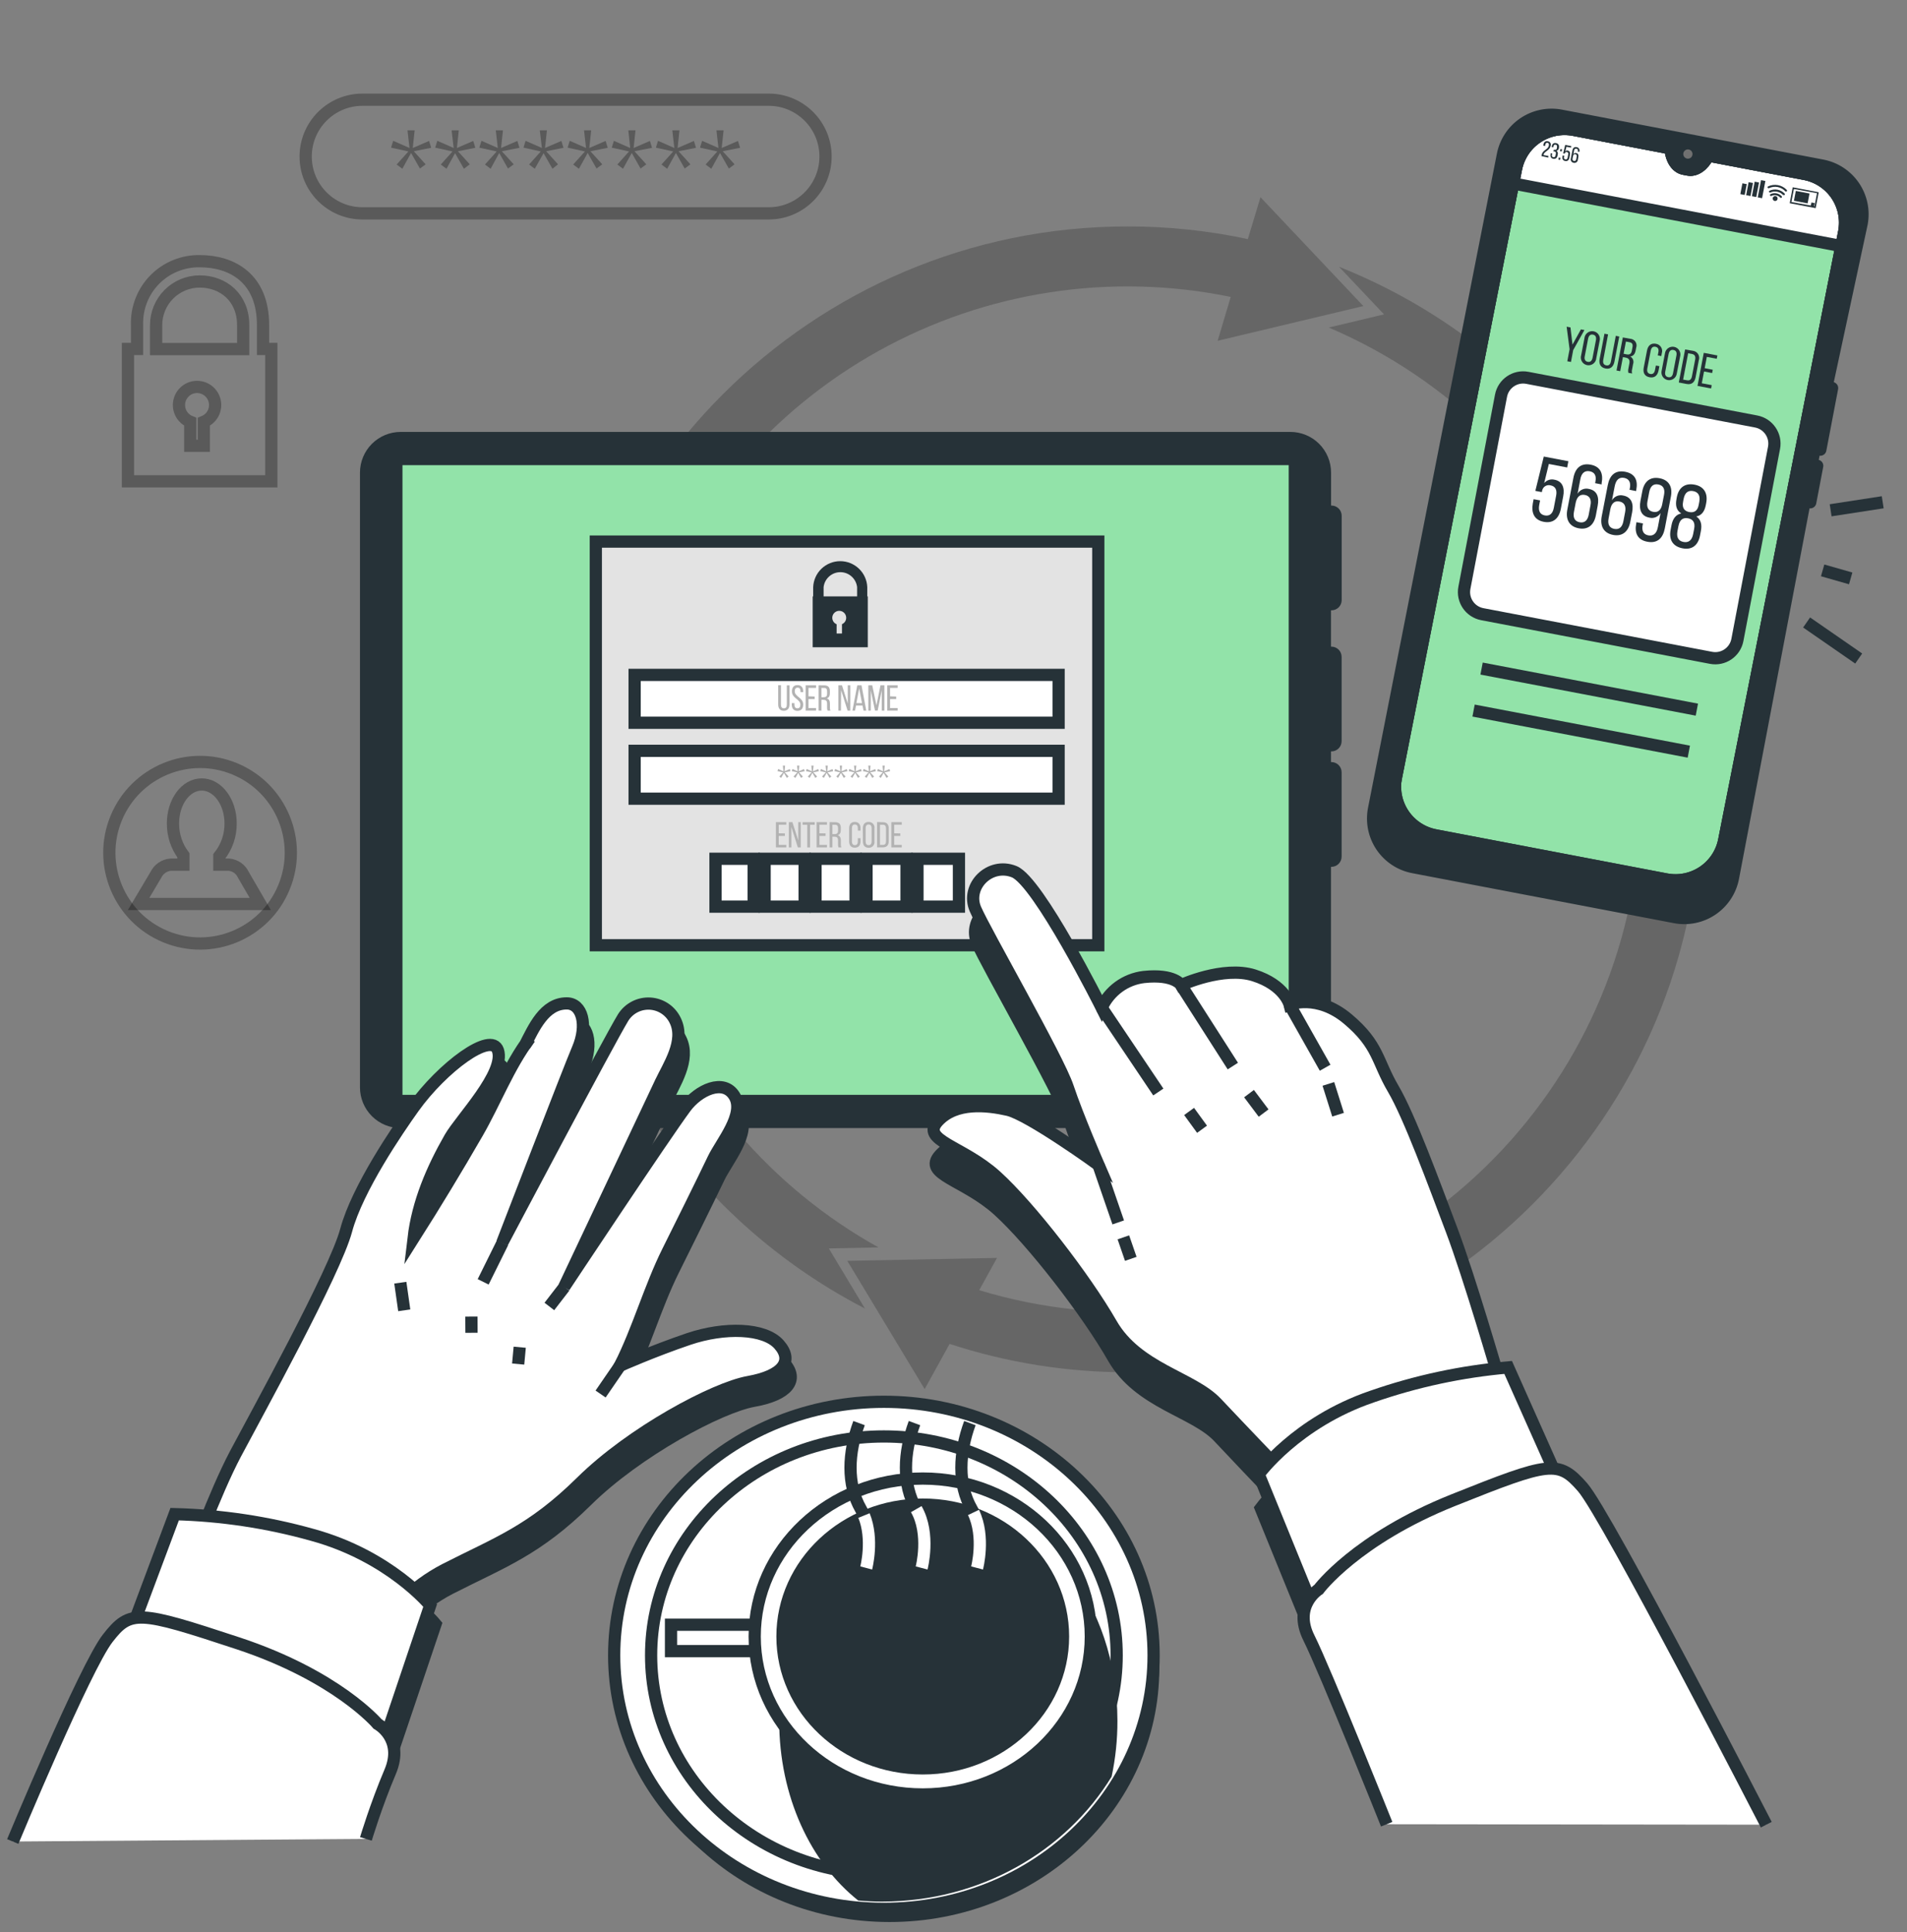 <svg width="156" height="158" viewBox="0 0 156 158" fill="none" xmlns="http://www.w3.org/2000/svg">
<rect x="0" y="0" width="156" height="158" fill="#808080" stroke="none"/>
<path opacity="0.3" d="M21.518 28.538V26.582C21.518 22.726 18.951 21.36 16.344 21.36C15.659 21.348 14.979 21.476 14.345 21.735C13.711 21.994 13.136 22.38 12.656 22.868C12.176 23.357 11.8 23.938 11.552 24.577C11.303 25.215 11.188 25.898 11.212 26.582V28.538H10.467V39.361H22.194V28.538H21.518ZM16.675 34.494V36.457H15.565V34.494C15.246 34.365 14.983 34.13 14.819 33.828C14.655 33.526 14.602 33.177 14.668 32.84C14.733 32.503 14.914 32.199 15.179 31.981C15.444 31.762 15.777 31.643 16.12 31.643C16.463 31.643 16.796 31.762 17.061 31.981C17.326 32.199 17.507 32.503 17.572 32.84C17.638 33.177 17.584 33.526 17.421 33.828C17.257 34.13 16.993 34.365 16.675 34.494ZM19.893 28.548H12.771V26.592C12.769 25.647 13.143 24.74 13.809 24.07C14.476 23.4 15.382 23.022 16.327 23.019C18.293 23.019 19.893 24.364 19.893 26.582V28.548Z" stroke="black" stroke-miterlimit="10"/>
<path opacity="0.3" d="M62.883 8.154H29.654C27.086 8.154 25.005 10.235 25.005 12.801C25.005 15.368 27.086 17.449 29.654 17.449H62.883C65.45 17.449 67.532 15.368 67.532 12.801C67.532 10.235 65.45 8.154 62.883 8.154Z" stroke="black" stroke-miterlimit="10"/>
<g opacity="0.3">
<path d="M33.848 12.368L34.817 13.438L34.352 13.783L33.627 12.51L32.913 13.8L32.448 13.455L33.41 12.386L31.992 12.075L32.165 11.517L33.5 12.103L33.334 10.658H33.92L33.765 12.103L35.1 11.527L35.273 12.086L33.848 12.368Z" fill="black"/>
<path d="M37.459 12.368L38.428 13.438L37.949 13.8L37.228 12.527L36.525 13.8L36.059 13.455L37.018 12.386L35.6 12.075L35.776 11.517L37.111 12.103L36.945 10.658H37.532L37.377 12.103L38.711 11.527L38.884 12.086L37.459 12.368Z" fill="black"/>
<path d="M41.053 12.368L42.022 13.438L41.557 13.783L40.836 12.51L40.136 13.8L39.674 13.455L40.632 12.386L39.211 12.075L39.387 11.517L40.722 12.103L40.557 10.658H41.143L40.988 12.103L42.322 11.527L42.495 12.086L41.053 12.368Z" fill="black"/>
<path d="M44.678 12.368L45.647 13.438L45.192 13.8L44.468 12.527L43.747 13.8L43.281 13.455L44.24 12.386L42.823 12.075L42.995 11.517L44.33 12.103L44.157 10.658H44.74L44.585 12.103L45.92 11.527L46.096 12.086L44.678 12.368Z" fill="black"/>
<path d="M48.296 12.368L49.266 13.438L48.8 13.783L48.075 12.51L47.358 13.8L46.889 13.455L47.851 12.386L46.434 12.075L46.606 11.517L47.941 12.103L47.776 10.658H48.362L48.207 12.103L49.541 11.527L49.714 12.086L48.296 12.368Z" fill="black"/>
<path d="M51.901 12.368L52.87 13.438L52.401 13.783L51.68 12.51L50.966 13.8L50.5 13.455L51.459 12.386L50.042 12.075L50.218 11.517L51.552 12.103L51.401 10.658H51.987L51.832 12.103L53.166 11.527L53.339 12.086L51.901 12.368Z" fill="black"/>
<path d="M55.508 12.368L56.477 13.438L56.012 13.783L55.291 12.51L54.577 13.8L54.111 13.455L55.07 12.386L53.653 12.075L53.829 11.517L55.163 12.103L54.998 10.658H55.584L55.429 12.103L56.764 11.527L56.936 12.086L55.508 12.368Z" fill="black"/>
<path d="M59.12 12.368L60.089 13.438L59.623 13.783L58.899 12.51L58.188 13.8L57.723 13.455L58.681 12.386L57.264 12.075L57.436 11.517L58.771 12.103L58.609 10.658H59.192L59.037 12.103L60.368 11.527L60.544 12.086L59.12 12.368Z" fill="black"/>
</g>
<path opacity="0.3" d="M19.914 71.551C19.808 71.319 19.642 71.118 19.434 70.971C19.226 70.823 18.982 70.733 18.727 70.71H17.944V70.02C18.549 69.258 18.874 68.312 18.865 67.34C18.865 65.581 17.806 64.153 16.499 64.153C15.192 64.153 14.15 65.581 14.15 67.34C14.143 68.278 14.442 69.192 15.002 69.944V70.71H13.968C13.71 70.73 13.463 70.817 13.25 70.963C13.037 71.109 12.866 71.308 12.754 71.541L11.336 73.928H21.293L19.914 71.551Z" stroke="black" stroke-miterlimit="10"/>
<path opacity="0.3" d="M23.225 72.576C24.794 68.789 22.995 64.447 19.208 62.878C15.421 61.309 11.079 63.108 9.51 66.895C7.942 70.682 9.74 75.024 13.527 76.593C17.315 78.162 21.657 76.363 23.225 72.576Z" stroke="black" stroke-miterlimit="10"/>
<g opacity="0.2">
<path d="M71.864 102.01C63.106 97.143 56.381 89.301 52.906 79.904C49.43 70.507 49.434 60.176 52.916 50.781C56.399 41.387 63.13 33.55 71.891 28.689C80.652 23.828 90.863 22.265 100.677 24.282L99.608 27.869L111.528 25.03L103.112 16.128L102.078 19.553C98.844 18.861 95.545 18.514 92.237 18.518C66.4 18.518 45.378 39.537 45.378 65.374C45.385 73.974 47.756 82.406 52.232 89.749C56.708 97.093 63.116 103.064 70.757 107.011L67.801 102.096L71.864 102.01Z" fill="black"/>
<path d="M109.538 21.816L113.218 25.709L108.7 26.786C118.571 30.991 126.455 38.819 130.731 48.66C135.006 58.501 135.347 69.606 131.684 79.691C128.021 89.775 120.632 98.073 111.037 102.875C101.443 107.678 90.372 108.621 80.104 105.511L81.559 102.872L69.311 103.11L75.641 113.599L77.682 109.902C82.384 111.442 87.3 112.226 92.248 112.223C118.085 112.223 139.107 91.204 139.107 65.364C139.096 55.981 136.273 46.817 131.002 39.054C125.731 31.292 118.255 25.287 109.538 21.816Z" fill="black"/>
</g>
<path d="M147.63 14.224L139.731 12.717V12.744C139.338 13.541 138.697 13.983 138.1 13.869L137.755 13.803C137.158 13.693 136.72 13.041 136.651 12.155V12.127L128.753 10.62C128.23 10.519 127.692 10.523 127.171 10.63C126.649 10.738 126.154 10.947 125.713 11.247C125.273 11.546 124.896 11.929 124.604 12.374C124.311 12.819 124.11 13.318 124.011 13.841L113.76 65.822C113.645 66.429 113.775 67.056 114.122 67.566C114.47 68.077 115.006 68.428 115.612 68.544L137.897 72.796C138.197 72.854 138.505 72.852 138.804 72.79C139.104 72.728 139.388 72.608 139.64 72.436C139.893 72.264 140.11 72.045 140.277 71.789C140.445 71.534 140.561 71.248 140.618 70.948L150.862 18.973C150.963 18.449 150.959 17.91 150.851 17.388C150.743 16.865 150.533 16.369 150.233 15.927C149.932 15.486 149.548 15.108 149.101 14.816C148.654 14.524 148.154 14.322 147.63 14.224Z" fill="#92E3A9" stroke="#263238" stroke-linecap="round" stroke-linejoin="round"/>
<path d="M150.641 20.125L150.862 18.966C150.962 18.443 150.957 17.905 150.849 17.383C150.74 16.861 150.53 16.365 150.23 15.925C149.93 15.484 149.545 15.107 149.099 14.815C148.653 14.524 148.154 14.323 147.63 14.224L139.731 12.717V12.744C139.338 13.541 138.697 13.983 138.1 13.869L137.755 13.803C137.158 13.693 136.72 13.041 136.651 12.155V12.127L128.753 10.62C128.23 10.519 127.692 10.523 127.171 10.63C126.649 10.738 126.154 10.947 125.713 11.247C125.273 11.546 124.896 11.929 124.604 12.374C124.311 12.819 124.11 13.318 124.011 13.841L123.786 15.004L150.641 20.125Z" fill="white" stroke="#263238" stroke-linecap="round" stroke-linejoin="round"/>
<path d="M148.909 36.771L149.872 31.735L149.416 31.649L152.289 18.284C152.49 17.227 152.262 16.134 151.658 15.245C151.053 14.356 150.121 13.743 149.065 13.541L127.68 9.457C126.624 9.256 125.531 9.483 124.641 10.088C123.752 10.693 123.139 11.626 122.938 12.682L112.397 66.174C112.297 66.697 112.301 67.235 112.408 67.756C112.516 68.278 112.725 68.773 113.024 69.214C113.324 69.654 113.707 70.031 114.152 70.323C114.597 70.616 115.096 70.817 115.619 70.916L137.003 75C137.528 75.103 138.067 75.101 138.591 74.994C139.114 74.888 139.612 74.679 140.054 74.379C140.497 74.08 140.876 73.696 141.17 73.25C141.464 72.804 141.666 72.304 141.766 71.779L147.63 40.985L148.085 41.075L148.654 38.092L148.199 38.005L148.451 36.684L148.909 36.771ZM141.049 68.695C140.846 69.751 140.232 70.684 139.342 71.288C138.453 71.892 137.359 72.118 136.303 71.917L117.412 68.312C116.357 68.11 115.424 67.497 114.82 66.608C114.216 65.719 113.99 64.626 114.191 63.57L124.007 13.841C124.106 13.318 124.308 12.819 124.6 12.374C124.892 11.929 125.269 11.546 125.71 11.247C126.151 10.947 126.646 10.738 127.167 10.63C127.689 10.523 128.227 10.519 128.75 10.62L136.648 12.127V12.155C136.724 13.041 137.155 13.693 137.752 13.803L138.097 13.869C138.69 13.983 139.335 13.524 139.728 12.744V12.717L147.63 14.224C148.154 14.322 148.654 14.524 149.101 14.816C149.548 15.108 149.932 15.486 150.233 15.927C150.533 16.369 150.743 16.865 150.851 17.387C150.959 17.91 150.962 18.449 150.862 18.973L141.049 68.695Z" fill="#707070" stroke="#263238" stroke-linecap="round" stroke-linejoin="round"/>
<path d="M148.261 13.969L128.256 10.151C127.137 9.937 125.979 10.177 125.037 10.818C124.094 11.458 123.445 12.446 123.231 13.565L113.008 65.477C112.902 66.032 112.906 66.601 113.02 67.154C113.135 67.706 113.357 68.231 113.674 68.698C113.991 69.164 114.397 69.564 114.868 69.874C115.34 70.183 115.868 70.397 116.422 70.503L136.427 74.317C136.981 74.423 137.551 74.419 138.104 74.305C138.656 74.191 139.181 73.969 139.647 73.651C140.114 73.334 140.514 72.928 140.823 72.457C141.133 71.985 141.347 71.457 141.452 70.903L151.676 18.991C151.889 17.872 151.649 16.714 151.008 15.773C150.368 14.831 149.38 14.182 148.261 13.969ZM141.049 68.695C140.846 69.751 140.232 70.684 139.342 71.288C138.452 71.892 137.359 72.118 136.303 71.917L117.412 68.312C116.357 68.11 115.424 67.497 114.82 66.608C114.216 65.719 113.99 64.626 114.191 63.57L124.007 13.841C124.106 13.318 124.308 12.819 124.6 12.374C124.892 11.929 125.269 11.546 125.71 11.247C126.15 10.947 126.646 10.738 127.167 10.63C127.689 10.523 128.227 10.519 128.75 10.62L136.648 12.127V12.155C136.724 13.041 137.155 13.693 137.752 13.803L138.096 13.869C138.69 13.983 139.335 13.524 139.728 12.744V12.717L147.63 14.224C148.154 14.322 148.654 14.524 149.101 14.816C149.548 15.108 149.932 15.486 150.233 15.927C150.533 16.369 150.743 16.865 150.851 17.388C150.959 17.91 150.962 18.449 150.862 18.973L141.049 68.695Z" fill="#263238" stroke="#263238" stroke-linecap="round" stroke-linejoin="round"/>
<path d="M138.448 12.668C138.463 12.595 138.455 12.519 138.426 12.449C138.397 12.38 138.348 12.321 138.285 12.28C138.223 12.238 138.149 12.216 138.074 12.217C137.999 12.217 137.926 12.24 137.864 12.282C137.802 12.324 137.753 12.383 137.725 12.453C137.696 12.522 137.689 12.598 137.704 12.672C137.719 12.745 137.755 12.813 137.809 12.866C137.862 12.918 137.93 12.954 138.003 12.969C138.052 12.979 138.103 12.979 138.152 12.969C138.201 12.959 138.247 12.94 138.289 12.912C138.33 12.884 138.366 12.848 138.393 12.806C138.42 12.764 138.439 12.718 138.448 12.668Z" fill="#707070"/>
<path d="M126.842 11.937C126.77 12.317 126.318 12.372 126.263 12.658V12.679L126.673 12.758L126.649 12.886L126.097 12.765L126.118 12.658C126.194 12.255 126.635 12.255 126.701 11.903C126.725 11.775 126.701 11.696 126.594 11.679C126.487 11.661 126.432 11.723 126.411 11.834L126.39 11.944L126.259 11.92V11.817C126.297 11.627 126.408 11.517 126.604 11.551C126.648 11.554 126.691 11.568 126.729 11.591C126.767 11.614 126.799 11.645 126.822 11.683C126.845 11.721 126.859 11.764 126.863 11.808C126.866 11.852 126.859 11.896 126.842 11.937Z" fill="#263238"/>
<path d="M127.529 12.075V12.106C127.523 12.161 127.501 12.212 127.464 12.253C127.427 12.294 127.379 12.322 127.325 12.334C127.371 12.364 127.407 12.409 127.425 12.461C127.444 12.514 127.445 12.571 127.429 12.624L127.411 12.72C127.373 12.913 127.26 13.02 127.066 12.986C126.873 12.951 126.808 12.806 126.846 12.613V12.527L126.977 12.551L126.956 12.648C126.935 12.762 126.956 12.838 127.07 12.855C127.184 12.872 127.228 12.817 127.253 12.689L127.273 12.593C127.294 12.472 127.273 12.403 127.149 12.379H127.073L127.097 12.255H127.18C127.202 12.258 127.224 12.258 127.246 12.252C127.267 12.247 127.287 12.237 127.304 12.223C127.322 12.21 127.336 12.193 127.346 12.173C127.356 12.153 127.362 12.132 127.363 12.11V12.051C127.387 11.924 127.363 11.848 127.253 11.83C127.142 11.813 127.091 11.872 127.07 11.986V12.048L126.939 12.024V11.965C126.973 11.775 127.087 11.668 127.284 11.703C127.48 11.737 127.566 11.875 127.529 12.075Z" fill="#263238"/>
<path d="M127.784 12.213L127.749 12.389L127.615 12.361L127.649 12.189L127.784 12.213ZM127.653 12.903L127.618 13.079L127.484 13.051L127.518 12.879L127.653 12.903Z" fill="#263238"/>
<path d="M128.046 12.382C128.069 12.352 128.101 12.33 128.137 12.318C128.174 12.305 128.212 12.304 128.249 12.313C128.412 12.344 128.46 12.475 128.425 12.658L128.38 12.903C128.343 13.096 128.229 13.203 128.036 13.165C127.842 13.127 127.78 12.989 127.815 12.796L127.832 12.71L127.963 12.738L127.946 12.831C127.922 12.941 127.946 13.02 128.056 13.037C128.167 13.055 128.218 13 128.239 12.886L128.284 12.641C128.308 12.53 128.284 12.451 128.174 12.434C128.155 12.429 128.137 12.428 128.118 12.431C128.1 12.434 128.082 12.441 128.066 12.451C128.05 12.461 128.037 12.474 128.026 12.49C128.016 12.505 128.008 12.523 128.005 12.541V12.569L127.873 12.544L128.039 11.854L128.536 11.948L128.512 12.072L128.143 12.003L128.046 12.382Z" fill="#263238"/>
<path d="M129.201 12.386V12.42L129.07 12.396V12.365C129.091 12.251 129.07 12.175 128.953 12.158C128.836 12.141 128.787 12.196 128.763 12.331L128.708 12.61C128.731 12.571 128.766 12.541 128.808 12.525C128.85 12.508 128.896 12.505 128.939 12.517C129.098 12.548 129.15 12.675 129.115 12.862L129.077 13.051C129.076 13.093 129.065 13.133 129.046 13.17C129.027 13.207 129 13.239 128.967 13.264C128.934 13.289 128.896 13.307 128.855 13.315C128.815 13.324 128.773 13.323 128.732 13.313C128.691 13.308 128.651 13.293 128.617 13.27C128.582 13.247 128.552 13.216 128.531 13.181C128.509 13.145 128.495 13.105 128.491 13.064C128.486 13.022 128.491 12.98 128.505 12.941L128.629 12.303C128.667 12.103 128.781 11.996 128.974 12.034C129.013 12.039 129.051 12.053 129.085 12.074C129.118 12.096 129.147 12.124 129.168 12.157C129.19 12.191 129.204 12.229 129.21 12.268C129.216 12.307 129.213 12.348 129.201 12.386ZM128.681 12.765L128.643 12.951C128.622 13.065 128.643 13.141 128.756 13.162C128.87 13.182 128.919 13.124 128.943 13.01L128.977 12.82C128.998 12.71 128.977 12.63 128.863 12.613C128.75 12.596 128.701 12.658 128.681 12.765Z" fill="#263238"/>
<path d="M142.891 15.059L142.535 14.991L142.366 15.875L142.722 15.943L142.891 15.059Z" fill="#263238"/>
<path d="M143.4 14.965L143.045 14.897L142.842 15.961L143.198 16.028L143.4 14.965Z" fill="#263238"/>
<path d="M143.896 14.925L143.54 14.857L143.313 16.046L143.669 16.114L143.896 14.925Z" fill="#263238"/>
<path d="M144.415 14.799L144.059 14.732L143.79 16.141L144.146 16.209L144.415 14.799Z" fill="#263238"/>
<path d="M148.53 17.021L146.405 16.618L146.65 15.317L148.778 15.724L148.53 17.021ZM146.543 16.521L148.433 16.866L148.637 15.8L146.747 15.455L146.543 16.521Z" fill="#263238"/>
<path d="M148.025 15.826L146.904 15.612L146.75 16.418L147.871 16.632L148.025 15.826Z" fill="#263238"/>
<path d="M148.448 16.611L148.181 16.56L148.122 16.864L148.389 16.916L148.448 16.611Z" fill="#263238"/>
<path d="M145.678 16.187C145.663 16.183 145.65 16.176 145.64 16.166C145.549 16.068 145.43 16.001 145.3 15.974C145.169 15.947 145.033 15.963 144.912 16.018C144.903 16.023 144.893 16.027 144.882 16.029C144.872 16.03 144.861 16.03 144.851 16.027C144.841 16.024 144.831 16.02 144.822 16.014C144.814 16.007 144.807 15.999 144.802 15.99C144.796 15.981 144.792 15.971 144.791 15.96C144.789 15.95 144.789 15.939 144.792 15.929C144.795 15.919 144.799 15.909 144.806 15.9C144.812 15.892 144.82 15.885 144.829 15.88C144.98 15.805 145.15 15.781 145.315 15.811C145.48 15.841 145.632 15.923 145.747 16.045C145.754 16.052 145.76 16.061 145.764 16.071C145.769 16.081 145.771 16.091 145.771 16.102C145.771 16.113 145.769 16.123 145.764 16.133C145.76 16.143 145.754 16.152 145.747 16.159C145.738 16.169 145.727 16.176 145.715 16.181C145.703 16.186 145.69 16.188 145.678 16.187Z" fill="#263238"/>
<path d="M145.905 15.949C145.893 15.952 145.88 15.952 145.867 15.949C145.738 15.81 145.569 15.716 145.384 15.678C145.198 15.64 145.006 15.661 144.833 15.738C144.824 15.744 144.813 15.747 144.803 15.749C144.793 15.75 144.782 15.75 144.772 15.747C144.761 15.745 144.752 15.74 144.743 15.734C144.735 15.727 144.728 15.72 144.722 15.711C144.717 15.701 144.713 15.691 144.712 15.681C144.71 15.671 144.711 15.66 144.713 15.65C144.716 15.639 144.72 15.63 144.727 15.621C144.733 15.613 144.741 15.606 144.75 15.6C144.954 15.503 145.183 15.473 145.406 15.514C145.628 15.555 145.832 15.665 145.988 15.828C145.996 15.835 146.002 15.844 146.006 15.854C146.01 15.864 146.012 15.874 146.012 15.885C146.012 15.895 146.01 15.906 146.006 15.916C146.002 15.925 145.996 15.934 145.988 15.942C145.976 15.951 145.962 15.956 145.948 15.957C145.933 15.959 145.918 15.956 145.905 15.949Z" fill="#263238"/>
<path d="M146.095 15.669C146.08 15.665 146.066 15.658 146.054 15.649C145.888 15.468 145.668 15.345 145.428 15.297C145.187 15.25 144.937 15.281 144.715 15.386C144.696 15.396 144.674 15.399 144.654 15.393C144.633 15.387 144.616 15.374 144.605 15.355C144.599 15.346 144.596 15.336 144.594 15.326C144.592 15.315 144.593 15.305 144.595 15.294C144.598 15.284 144.603 15.274 144.609 15.266C144.615 15.257 144.623 15.25 144.633 15.245C144.885 15.126 145.168 15.089 145.442 15.139C145.716 15.19 145.968 15.326 146.161 15.528C146.168 15.535 146.174 15.544 146.178 15.554C146.182 15.564 146.185 15.574 146.185 15.585C146.185 15.595 146.182 15.606 146.178 15.616C146.174 15.625 146.168 15.634 146.161 15.642C146.153 15.651 146.143 15.659 146.131 15.664C146.12 15.668 146.107 15.67 146.095 15.669Z" fill="#263238"/>
<path d="M145.412 16.273C145.407 16.299 145.398 16.324 145.383 16.346C145.369 16.369 145.35 16.388 145.329 16.403C145.307 16.418 145.282 16.429 145.256 16.434C145.23 16.44 145.204 16.44 145.177 16.435C145.124 16.425 145.078 16.394 145.047 16.349C145.017 16.305 145.005 16.25 145.015 16.197C145.025 16.144 145.056 16.097 145.101 16.067C145.145 16.036 145.2 16.025 145.253 16.035C145.28 16.04 145.304 16.05 145.327 16.064C145.349 16.079 145.368 16.098 145.383 16.12C145.397 16.143 145.408 16.168 145.413 16.194C145.418 16.22 145.418 16.247 145.412 16.273Z" fill="#263238"/>
<path d="M143.659 34.469L124.944 30.899C123.945 30.708 122.98 31.363 122.789 32.363L119.793 48.073C119.602 49.072 120.257 50.036 121.257 50.227L139.972 53.797C140.971 53.988 141.936 53.332 142.126 52.333L145.123 36.623C145.314 35.624 144.658 34.659 143.659 34.469Z" fill="white" stroke="#263238" stroke-miterlimit="10"/>
<path d="M128.398 28.558L128.156 26.717L128.47 26.775L128.636 28.182L129.326 26.937L129.612 26.989L128.694 28.631L128.512 29.6L128.211 29.545L128.398 28.558Z" fill="#263238"/>
<path d="M129.612 27.669C129.618 27.579 129.644 27.492 129.687 27.414C129.729 27.335 129.788 27.266 129.859 27.212C129.93 27.158 130.012 27.119 130.099 27.098C130.186 27.078 130.277 27.076 130.364 27.093C130.452 27.11 130.536 27.145 130.609 27.196C130.682 27.248 130.744 27.314 130.79 27.391C130.835 27.468 130.865 27.553 130.875 27.642C130.885 27.731 130.877 27.821 130.85 27.907L130.584 29.286C130.578 29.375 130.552 29.462 130.51 29.541C130.467 29.619 130.408 29.688 130.337 29.743C130.266 29.797 130.184 29.836 130.097 29.856C130.01 29.877 129.92 29.879 129.832 29.862C129.744 29.845 129.661 29.81 129.587 29.758C129.514 29.707 129.452 29.641 129.407 29.564C129.361 29.487 129.332 29.401 129.321 29.312C129.311 29.224 129.319 29.134 129.346 29.048L129.612 27.669ZM129.639 29.138C129.591 29.386 129.67 29.548 129.884 29.59C130.098 29.631 130.229 29.507 130.281 29.245L130.553 27.817C130.598 27.572 130.526 27.406 130.309 27.365C130.091 27.324 129.964 27.451 129.912 27.71L129.639 29.138Z" fill="#263238"/>
<path d="M131.154 29.428C131.109 29.672 131.174 29.834 131.395 29.879C131.616 29.924 131.74 29.79 131.785 29.535L132.178 27.465L132.461 27.52L132.068 29.569C131.988 29.979 131.747 30.217 131.333 30.135C130.919 30.052 130.781 29.748 130.86 29.338L131.25 27.289L131.547 27.344L131.154 29.428Z" fill="#263238"/>
<path d="M133.361 27.706C133.446 27.711 133.53 27.735 133.604 27.778C133.678 27.82 133.742 27.88 133.789 27.951C133.836 28.023 133.865 28.105 133.875 28.19C133.884 28.275 133.874 28.361 133.844 28.441L133.802 28.662C133.744 28.959 133.606 29.124 133.361 29.152C133.468 29.212 133.549 29.308 133.592 29.423C133.634 29.538 133.634 29.664 133.592 29.779L133.513 30.2C133.483 30.313 133.483 30.432 133.513 30.545L133.209 30.49C133.181 30.377 133.181 30.258 133.209 30.145L133.288 29.721C133.347 29.414 133.223 29.29 132.971 29.241L132.761 29.203L132.54 30.355L132.237 30.3L132.754 27.596L133.361 27.706ZM133.04 28.976C133.278 29.021 133.437 28.976 133.492 28.676L133.54 28.417C133.589 28.175 133.54 28.031 133.299 27.986L133.006 27.931L132.816 28.931L133.04 28.976Z" fill="#263238"/>
<path d="M135.944 28.879L135.899 29.121L135.613 29.065L135.661 28.807C135.71 28.565 135.641 28.4 135.42 28.358C135.199 28.317 135.075 28.445 135.03 28.703L134.758 30.131C134.71 30.376 134.782 30.542 134.999 30.583C135.217 30.624 135.344 30.497 135.389 30.238L135.458 29.893L135.744 29.945L135.679 30.29C135.599 30.697 135.358 30.931 134.941 30.852C134.523 30.773 134.385 30.466 134.465 30.055L134.73 28.676C134.806 28.269 135.051 28.034 135.465 28.113C135.55 28.127 135.631 28.158 135.702 28.205C135.774 28.252 135.834 28.314 135.88 28.387C135.925 28.459 135.955 28.541 135.966 28.626C135.977 28.711 135.97 28.797 135.944 28.879Z" fill="#263238"/>
<path d="M136.196 28.924C136.205 28.836 136.232 28.752 136.275 28.675C136.319 28.598 136.378 28.532 136.448 28.479C136.519 28.426 136.6 28.389 136.686 28.369C136.771 28.349 136.86 28.348 136.947 28.364C137.033 28.381 137.116 28.416 137.188 28.465C137.261 28.515 137.322 28.58 137.368 28.655C137.414 28.73 137.444 28.814 137.456 28.901C137.468 28.988 137.462 29.077 137.438 29.162L137.169 30.542C137.158 30.627 137.129 30.709 137.085 30.783C137.041 30.857 136.983 30.921 136.913 30.971C136.844 31.022 136.764 31.058 136.681 31.076C136.597 31.095 136.51 31.096 136.425 31.081C136.341 31.064 136.261 31.031 136.189 30.983C136.118 30.935 136.057 30.873 136.011 30.8C135.965 30.728 135.934 30.647 135.92 30.562C135.906 30.477 135.91 30.39 135.931 30.307L136.196 28.924ZM136.224 30.397C136.179 30.642 136.255 30.804 136.472 30.845C136.689 30.887 136.817 30.766 136.865 30.5L137.138 29.072C137.186 28.827 137.114 28.662 136.893 28.62C136.672 28.579 136.548 28.707 136.496 28.965L136.224 30.397Z" fill="#263238"/>
<path d="M138.479 28.686C138.568 28.696 138.653 28.725 138.729 28.773C138.804 28.821 138.868 28.885 138.915 28.96C138.961 29.036 138.99 29.122 138.999 29.21C139.008 29.299 138.997 29.389 138.966 29.472L138.707 30.852C138.628 31.262 138.386 31.483 137.966 31.4L137.331 31.28L137.848 28.579L138.479 28.686ZM138.014 31.1C138.231 31.142 138.359 31.024 138.407 30.776L138.673 29.396C138.717 29.148 138.642 28.993 138.421 28.952L138.097 28.89L137.686 31.045L138.014 31.1Z" fill="#263238"/>
<path d="M140.111 30.238L140.059 30.507L139.397 30.38L139.214 31.342L140.025 31.497L139.973 31.77L138.862 31.559L139.376 28.855L140.49 29.069L140.435 29.341L139.624 29.186L139.449 30.11L140.111 30.238Z" fill="#263238"/>
<path d="M126.321 39.506C126.421 39.386 126.553 39.297 126.701 39.248C126.849 39.199 127.008 39.193 127.159 39.23C127.815 39.354 128.015 39.892 127.873 40.609L127.684 41.606C127.535 42.386 127.066 42.824 126.287 42.675C125.507 42.527 125.252 41.948 125.39 41.168L125.456 40.823L125.987 40.923L125.914 41.303C125.828 41.761 125.963 42.075 126.37 42.151C126.777 42.227 127.022 41.989 127.108 41.53L127.297 40.541C127.387 40.082 127.249 39.768 126.842 39.692C126.768 39.672 126.691 39.668 126.615 39.679C126.54 39.691 126.467 39.718 126.402 39.758C126.337 39.799 126.282 39.853 126.239 39.916C126.196 39.98 126.166 40.051 126.152 40.127L126.128 40.244L125.597 40.144L126.287 37.336L128.298 37.719L128.201 38.23L126.701 37.943L126.321 39.506Z" fill="#263238"/>
<path d="M131.019 39.52V39.616L130.488 39.513L130.512 39.382C130.602 38.923 130.464 38.619 130.046 38.54C129.629 38.461 129.356 38.699 129.27 39.23L129.053 40.375C129.144 40.218 129.284 40.094 129.451 40.024C129.619 39.953 129.805 39.94 129.981 39.985C130.636 40.109 130.836 40.637 130.695 41.365L130.55 42.137C130.402 42.917 129.915 43.352 129.139 43.203C128.363 43.055 128.063 42.468 128.211 41.689L128.708 39.088C128.86 38.281 129.322 37.847 130.129 38.002C130.936 38.157 131.167 38.74 131.019 39.52ZM128.901 41.096L128.756 41.858C128.667 42.317 128.805 42.631 129.219 42.71C129.632 42.789 129.877 42.548 129.964 42.089L130.108 41.323C130.198 40.865 130.053 40.551 129.646 40.475C129.239 40.399 129.005 40.637 128.901 41.096Z" fill="#263238"/>
<path d="M133.854 40.061L133.837 40.158L133.302 40.054L133.33 39.923C133.416 39.464 133.278 39.161 132.864 39.081C132.45 39.002 132.192 39.24 132.088 39.771L131.867 40.913C131.96 40.757 132.1 40.635 132.267 40.565C132.434 40.496 132.62 40.482 132.795 40.527C133.451 40.651 133.654 41.179 133.513 41.906L133.364 42.675C133.216 43.455 132.733 43.893 131.954 43.745C131.174 43.596 130.878 43.01 131.026 42.23L131.523 39.668C131.678 38.861 132.137 38.426 132.947 38.581C133.758 38.737 134.002 39.282 133.854 40.061ZM131.733 41.634L131.588 42.4C131.502 42.858 131.636 43.172 132.054 43.252C132.471 43.331 132.709 43.089 132.799 42.631L132.944 41.865C133.03 41.406 132.888 41.092 132.478 41.013C132.068 40.934 131.823 41.175 131.733 41.634Z" fill="#263238"/>
<path d="M136.686 40.609L136.189 43.21C136.034 44.017 135.575 44.459 134.758 44.303C133.94 44.148 133.702 43.579 133.851 42.803L133.871 42.706L134.403 42.807L134.375 42.941C134.289 43.4 134.434 43.707 134.841 43.783C135.248 43.858 135.53 43.627 135.624 43.093L135.841 41.951C135.749 42.106 135.609 42.228 135.442 42.296C135.275 42.365 135.091 42.377 134.916 42.331C134.261 42.206 134.058 41.686 134.199 40.951L134.347 40.172C134.496 39.392 134.972 38.961 135.758 39.109C136.544 39.258 136.834 39.83 136.686 40.609ZM134.913 40.24L134.768 41.006C134.682 41.465 134.823 41.779 135.234 41.858C135.644 41.937 135.889 41.696 135.975 41.237L136.124 40.471C136.213 40.006 136.075 39.699 135.658 39.62C135.241 39.54 135.003 39.775 134.913 40.24Z" fill="#263238"/>
<path d="M139.573 41.137L139.542 41.299C139.445 41.817 139.197 42.158 138.759 42.237C139.152 42.482 139.235 42.927 139.138 43.424L139.066 43.803C138.914 44.59 138.414 45 137.621 44.838C136.827 44.676 136.51 44.121 136.662 43.334L136.734 42.955C136.831 42.438 137.079 42.082 137.531 41.989C137.145 41.751 137.041 41.348 137.141 40.83L137.169 40.668C137.32 39.882 137.824 39.489 138.614 39.633C139.404 39.778 139.724 40.358 139.573 41.137ZM137.727 40.792L137.683 41.037C137.586 41.534 137.786 41.799 138.186 41.875C138.586 41.951 138.876 41.779 138.962 41.282L139.007 41.047C139.107 40.523 138.914 40.237 138.51 40.161C138.107 40.085 137.827 40.275 137.727 40.803V40.792ZM137.307 42.996L137.224 43.427C137.124 43.952 137.31 44.245 137.717 44.321C138.124 44.397 138.407 44.197 138.507 43.672L138.59 43.241C138.683 42.748 138.51 42.465 138.09 42.386C137.669 42.306 137.403 42.513 137.307 43.007V42.996Z" fill="#263238"/>
<path d="M121.199 54.675L138.81 58.034" stroke="#263238" stroke-miterlimit="10"/>
<path d="M120.544 58.11L138.152 61.469" stroke="#263238" stroke-miterlimit="10"/>
<path d="M149.754 41.73L154.014 41.075" stroke="#263238" stroke-miterlimit="10"/>
<path d="M149.099 46.645L151.393 47.301" stroke="#263238" stroke-miterlimit="10"/>
<path d="M147.788 50.905L152.048 53.854" stroke="#263238" stroke-miterlimit="10"/>
<path d="M108.921 49.912C109.142 49.912 109.354 49.824 109.511 49.667C109.668 49.511 109.755 49.298 109.755 49.077V42.179C109.755 41.958 109.668 41.745 109.511 41.589C109.354 41.432 109.142 41.344 108.921 41.344H108.886V38.647C108.886 38.21 108.799 37.777 108.631 37.373C108.463 36.969 108.218 36.602 107.908 36.293C107.598 35.984 107.23 35.74 106.826 35.573C106.422 35.407 105.988 35.321 105.551 35.322H32.775C31.893 35.322 31.046 35.673 30.422 36.297C29.798 36.921 29.447 37.768 29.447 38.65V88.928C29.448 89.81 29.799 90.656 30.423 91.279C31.047 91.902 31.893 92.253 32.775 92.253H105.551C106.433 92.253 107.279 91.902 107.903 91.279C108.527 90.656 108.878 89.81 108.879 88.928V70.889H108.914C109.135 70.889 109.348 70.801 109.504 70.644C109.661 70.488 109.749 70.276 109.749 70.054V63.156C109.749 62.935 109.661 62.722 109.504 62.566C109.348 62.409 109.135 62.322 108.914 62.322H108.879V61.449H108.914C109.135 61.449 109.348 61.361 109.504 61.204C109.661 61.048 109.749 60.836 109.749 60.614V53.716C109.749 53.495 109.661 53.282 109.504 53.126C109.348 52.969 109.135 52.881 108.914 52.881H108.879V49.912H108.921Z" fill="#263238"/>
<path d="M105.92 37.54H32.424V90.035H105.92V37.54Z" fill="#92E3A9" stroke="#263238" stroke-miterlimit="10"/>
<path d="M89.844 44.29H48.741V77.301H89.844V44.29Z" fill="#E3E3E3" stroke="#263238" stroke-miterlimit="10"/>
<path d="M64.207 68.154V68.361H63.703V69.095H64.321V69.302H63.472V67.233H64.321V67.44H63.703V68.147L64.207 68.154Z" fill="#B2B2B2"/>
<path d="M64.738 69.302H64.531V67.233H64.821L65.3 68.723V67.233H65.504V69.302H65.266L64.738 67.633V69.302Z" fill="#B2B2B2"/>
<path d="M66.038 69.302V67.447H65.656V67.24H66.645V67.447H66.266V69.302H66.038Z" fill="#B2B2B2"/>
<path d="M67.535 68.154V68.361H67.032V69.095H67.649V69.302H66.801V67.233H67.649V67.44H67.032V68.147L67.535 68.154Z" fill="#B2B2B2"/>
<path d="M68.322 67.24C68.646 67.24 68.784 67.402 68.784 67.709V67.878C68.784 68.106 68.704 68.247 68.525 68.302C68.715 68.361 68.787 68.513 68.787 68.733V69.054C68.779 69.139 68.793 69.225 68.829 69.302H68.594C68.561 69.224 68.548 69.139 68.556 69.054V68.73C68.556 68.495 68.446 68.423 68.256 68.423H68.094V69.302H67.863V67.233L68.322 67.24ZM68.263 68.213C68.446 68.213 68.556 68.154 68.556 67.93V67.73C68.556 67.547 68.487 67.447 68.318 67.447H68.094V68.213H68.263Z" fill="#B2B2B2"/>
<path d="M70.394 67.737V67.923H70.174V67.726C70.174 67.54 70.101 67.426 69.932 67.426C69.763 67.426 69.691 67.54 69.691 67.726V68.816C69.691 69.002 69.767 69.116 69.932 69.116C70.098 69.116 70.174 69.002 70.174 68.816V68.547H70.394V68.806C70.394 69.116 70.246 69.323 69.925 69.323C69.605 69.323 69.463 69.116 69.463 68.806V67.737C69.463 67.423 69.612 67.219 69.925 67.219C70.239 67.219 70.394 67.423 70.394 67.737Z" fill="#B2B2B2"/>
<path d="M70.584 67.737C70.584 67.423 70.739 67.219 71.057 67.219C71.124 67.215 71.191 67.226 71.254 67.251C71.317 67.276 71.373 67.314 71.418 67.364C71.464 67.414 71.498 67.473 71.518 67.537C71.537 67.602 71.543 67.67 71.533 67.737V68.806C71.543 68.873 71.538 68.941 71.519 69.005C71.5 69.07 71.466 69.13 71.421 69.18C71.376 69.23 71.32 69.27 71.257 69.296C71.195 69.322 71.128 69.333 71.06 69.33C70.743 69.33 70.588 69.123 70.588 68.813L70.584 67.737ZM70.812 68.816C70.812 69.006 70.891 69.116 71.057 69.116C71.222 69.116 71.302 69.006 71.302 68.816V67.726C71.302 67.54 71.226 67.426 71.057 67.426C70.888 67.426 70.812 67.54 70.812 67.726V68.816Z" fill="#B2B2B2"/>
<path d="M72.233 67.24C72.554 67.24 72.702 67.433 72.702 67.75V68.785C72.702 69.102 72.554 69.296 72.233 69.296H71.75V67.226L72.233 67.24ZM72.233 69.095C72.398 69.095 72.478 68.992 72.478 68.802V67.74C72.478 67.55 72.398 67.447 72.229 67.447H71.984V69.095H72.233Z" fill="#B2B2B2"/>
<path d="M73.65 68.154V68.361H73.147V69.095H73.768V69.302H72.916V67.233H73.768V67.44H73.147V68.147L73.65 68.154Z" fill="#B2B2B2"/>
<path d="M86.598 55.192H51.914V59.107H86.598V55.192Z" fill="white" stroke="#263238" stroke-miterlimit="10"/>
<path d="M86.598 61.401H51.914V65.315H86.598V61.401Z" fill="white" stroke="#263238" stroke-miterlimit="10"/>
<path d="M74.157 70.23H70.884V74.145H74.157V70.23Z" fill="white" stroke="#263238" stroke-miterlimit="10"/>
<path d="M69.987 70.23H66.714V74.145H69.987V70.23Z" fill="white" stroke="#263238" stroke-miterlimit="10"/>
<path d="M65.821 70.23H62.548V74.145H65.821V70.23Z" fill="white" stroke="#263238" stroke-miterlimit="10"/>
<path d="M61.655 70.23H58.53V74.145H61.655V70.23Z" fill="white" stroke="#263238" stroke-miterlimit="10"/>
<path d="M78.445 70.23H75.051V74.145H78.445V70.23Z" fill="white" stroke="#263238" stroke-miterlimit="10"/>
<path d="M70.946 48.77V48.018C70.924 47.446 70.681 46.906 70.268 46.509C69.856 46.113 69.306 45.891 68.734 45.891C68.162 45.891 67.612 46.113 67.199 46.509C66.787 46.906 66.544 47.446 66.521 48.018V48.77H66.48V52.93H70.988V48.77H70.946ZM68.877 51.057V51.809H68.439V51.05C68.317 51 68.215 50.91 68.152 50.794C68.089 50.678 68.069 50.543 68.094 50.413C68.119 50.284 68.189 50.167 68.291 50.083C68.393 49.999 68.521 49.953 68.653 49.953C68.785 49.953 68.913 49.999 69.015 50.083C69.117 50.167 69.186 50.284 69.211 50.413C69.237 50.543 69.216 50.678 69.153 50.794C69.09 50.91 68.989 51 68.867 51.05L68.877 51.057ZM70.115 48.77H67.373V48.018C67.411 47.681 67.572 47.37 67.825 47.144C68.078 46.917 68.405 46.792 68.744 46.792C69.083 46.792 69.411 46.917 69.664 47.144C69.916 47.37 70.077 47.681 70.115 48.018V48.77Z" fill="#263238"/>
<path d="M63.886 57.627C63.886 57.813 63.959 57.924 64.127 57.924C64.296 57.924 64.365 57.813 64.365 57.627V56.048H64.583V57.603C64.583 57.917 64.438 58.127 64.117 58.127C63.796 58.127 63.658 57.917 63.658 57.603V56.037H63.886V57.627Z" fill="#B2B2B2"/>
<path d="M65.704 56.544V56.599H65.483V56.531C65.483 56.348 65.414 56.237 65.249 56.237C65.083 56.237 65.014 56.348 65.014 56.531C65.014 56.993 65.704 57.038 65.704 57.617C65.704 57.931 65.552 58.134 65.235 58.134C64.917 58.134 64.772 57.931 64.772 57.617V57.5H64.99V57.631C64.99 57.813 65.066 57.924 65.231 57.924C65.397 57.924 65.473 57.813 65.473 57.631C65.473 57.169 64.783 57.124 64.783 56.544C64.783 56.224 64.928 56.027 65.238 56.027C65.549 56.027 65.704 56.224 65.704 56.544Z" fill="#B2B2B2"/>
<path d="M66.642 56.962V57.169H66.135V57.903H66.756V58.114H65.907V56.044H66.756V56.255H66.135V56.944L66.642 56.962Z" fill="#B2B2B2"/>
<path d="M67.428 56.048C67.752 56.048 67.887 56.213 67.887 56.52V56.689C67.887 56.917 67.808 57.058 67.632 57.113C67.822 57.169 67.891 57.324 67.891 57.544V57.865C67.884 57.95 67.898 58.035 67.932 58.114H67.701C67.666 58.034 67.652 57.948 67.659 57.862V57.538C67.659 57.303 67.552 57.231 67.359 57.231H67.197V58.114H66.966V56.044L67.428 56.048ZM67.37 57.02C67.552 57.02 67.659 56.962 67.659 56.737V56.541C67.659 56.355 67.594 56.258 67.421 56.258H67.197V57.02H67.37Z" fill="#B2B2B2"/>
<path d="M68.791 58.114H68.584V56.044H68.877L69.353 57.538V56.044H69.556V58.114H69.336L68.808 56.444L68.791 58.114Z" fill="#B2B2B2"/>
<path d="M70.025 57.696L69.946 58.114H69.732L70.129 56.044H70.474L70.867 58.114H70.639L70.557 57.696H70.025ZM70.056 57.5H70.515L70.284 56.306L70.056 57.5Z" fill="#B2B2B2"/>
<path d="M71.798 58.11H71.578L71.233 56.468V58.114H71.033V56.044H71.353L71.698 57.693L72.026 56.044H72.347V58.114H72.129V56.451L71.798 58.11Z" fill="#B2B2B2"/>
<path d="M73.312 56.962V57.169H72.809V57.903H73.43V58.114H72.581V56.044H73.43V56.255H72.809V56.944L73.312 56.962Z" fill="#B2B2B2"/>
<path d="M64.2 63.163L64.514 63.508L64.362 63.618L64.131 63.208L63.9 63.618L63.752 63.508L64.058 63.163L63.603 63.066L63.658 62.887L64.09 63.077L64.038 62.611H64.224L64.176 63.077L64.607 62.891L64.662 63.07L64.2 63.163Z" fill="#B2B2B2"/>
<path d="M65.366 63.163L65.68 63.508L65.528 63.618L65.297 63.208L65.066 63.618L64.914 63.508L65.224 63.163L64.769 63.066L64.824 62.887L65.255 63.077L65.2 62.611H65.39L65.338 63.077L65.769 62.891L65.828 63.07L65.366 63.163Z" fill="#B2B2B2"/>
<path d="M66.531 63.163L66.845 63.508L66.694 63.618L66.459 63.208L66.231 63.618L66.08 63.508L66.39 63.163L65.931 63.066L65.99 62.887L66.418 63.077L66.366 62.611H66.556L66.504 63.077L66.935 62.891L66.99 63.07L66.531 63.163Z" fill="#B2B2B2"/>
<path d="M67.697 63.163L68.008 63.508L67.859 63.618L67.625 63.208L67.394 63.618L67.246 63.508L67.556 63.163L67.097 63.066L67.152 62.887L67.584 63.077L67.532 62.611H67.718L67.67 63.077L68.101 62.891L68.156 63.07L67.697 63.163Z" fill="#B2B2B2"/>
<path d="M68.86 63.163L69.174 63.508L69.022 63.618L68.791 63.208L68.56 63.618L68.411 63.508L68.718 63.163L68.263 63.066L68.318 62.887L68.749 63.077L68.694 62.611H68.884L68.835 63.077L69.267 62.891L69.322 63.07L68.86 63.163Z" fill="#B2B2B2"/>
<path d="M70.025 63.163L70.339 63.508L70.188 63.618L69.957 63.208L69.725 63.618L69.574 63.508L69.884 63.163L69.425 63.066L69.484 62.887L69.915 63.077L69.86 62.611H70.05L69.998 63.077L70.429 62.891L70.488 63.07L70.025 63.163Z" fill="#B2B2B2"/>
<path d="M71.191 63.163L71.505 63.508L71.353 63.618L71.119 63.208L70.891 63.618L70.739 63.508L71.05 63.163L70.591 63.066L70.646 62.887L71.077 63.077L71.026 62.611H71.215L71.164 63.077L71.595 62.891L71.65 63.07L71.191 63.163Z" fill="#B2B2B2"/>
<path d="M72.357 63.163L72.668 63.508L72.519 63.618L72.285 63.208L72.053 63.618L71.905 63.508L72.216 63.163L71.757 63.066L71.812 62.887L72.243 63.077L72.192 62.611H72.378L72.329 63.077L72.761 62.891L72.816 63.07L72.357 63.163Z" fill="#B2B2B2"/>
<path d="M72.771 157.181C84.956 157.181 94.835 147.899 94.835 136.449C94.835 124.999 84.956 115.717 72.771 115.717C60.585 115.717 50.707 124.999 50.707 136.449C50.707 147.899 60.585 157.181 72.771 157.181Z" fill="#263238"/>
<path d="M72.305 156.102C84.491 156.102 94.369 146.82 94.369 135.37C94.369 123.919 84.491 114.637 72.305 114.637C60.12 114.637 50.242 123.919 50.242 135.37C50.242 146.82 60.12 156.102 72.305 156.102Z" fill="white" stroke="#263238" stroke-miterlimit="10"/>
<path d="M72.305 153.267C82.822 153.267 91.348 145.254 91.348 135.37C91.348 125.485 82.822 117.472 72.305 117.472C61.788 117.472 53.263 125.485 53.263 135.37C53.263 145.254 61.788 153.267 72.305 153.267Z" fill="white" stroke="#263238" stroke-miterlimit="10"/>
<path d="M77.582 123.322C69.939 123.322 63.741 131.106 63.741 140.712C63.741 146.92 66.325 152.342 70.205 155.422C70.846 155.478 71.495 155.509 72.15 155.509C80.186 155.509 87.192 151.397 90.934 145.292C91.254 143.792 91.414 142.261 91.41 140.726C91.41 131.106 85.225 123.322 77.582 123.322Z" fill="#263238"/>
<path d="M63.903 132.869H54.891V135.025H63.903V132.869Z" fill="white" stroke="#263238" stroke-miterlimit="10"/>
<path d="M75.485 146.748C83.078 146.748 89.233 140.965 89.233 133.831C89.233 126.697 83.078 120.914 75.485 120.914C67.892 120.914 61.737 126.697 61.737 133.831C61.737 140.965 67.892 146.748 75.485 146.748Z" fill="white" stroke="#263238" stroke-miterlimit="10"/>
<path d="M75.485 144.616C81.823 144.616 86.96 139.788 86.96 133.831C86.96 127.875 81.823 123.046 75.485 123.046C69.148 123.046 64.01 127.875 64.01 133.831C64.01 139.788 69.148 144.616 75.485 144.616Z" fill="#263238" stroke="#263238" stroke-miterlimit="10"/>
<path d="M70.677 123.939C70.604 123.759 70.519 123.584 70.422 123.415C69.249 121.377 69.387 118.786 70.274 116.379" stroke="#263238" stroke-miterlimit="10"/>
<path d="M70.86 128.226C70.86 128.226 71.474 125.895 70.677 123.939" stroke="white" stroke-miterlimit="10"/>
<path d="M74.954 123.415C73.785 121.377 73.919 118.786 74.809 116.379" stroke="#263238" stroke-miterlimit="10"/>
<path d="M75.392 128.226C75.392 128.226 76.123 125.45 74.954 123.415" stroke="white" stroke-miterlimit="10"/>
<path d="M79.635 123.687C79.59 123.594 79.541 123.505 79.49 123.415C78.32 121.377 78.455 118.786 79.341 116.379" stroke="#263238" stroke-miterlimit="10"/>
<path d="M79.928 128.226C79.928 128.226 80.597 125.691 79.635 123.687" stroke="white" stroke-miterlimit="10"/>
<path d="M123.535 114.596C123.535 114.596 123.19 114.616 122.531 114.685C121.924 112.616 120.096 106.497 118.896 103.334C117.44 99.492 115.446 94.06 114.129 91.808C112.811 89.555 112.936 88.231 110.418 86.113C107.9 83.995 105.648 84.92 105.648 84.92C105.648 84.92 105.251 83.33 102.733 82.537C100.215 81.743 96.773 83.33 96.773 83.33C96.773 83.33 96.242 82.402 93.724 82.668C92.982 82.758 92.276 83.037 91.672 83.478C91.069 83.919 90.588 84.507 90.275 85.185C90.275 85.185 85.101 74.838 83.122 74.055C81.142 73.272 79.145 75.249 79.942 77.104C80.738 78.96 86.698 89.293 87.492 91.677C88.285 94.06 90.01 98.037 90.01 98.037C90.01 98.037 84.312 93.929 82.591 93.532C80.869 93.135 78.352 92.87 76.893 94.46C75.434 96.05 78.879 96.447 81.663 98.965C84.446 101.482 88.951 107.308 91.068 111.019C93.186 114.73 97.694 115.392 99.691 117.51C101.088 119.004 103.078 121.083 104.133 122.187C103.776 122.549 103.443 122.934 103.137 123.339L107.507 134.069C107.507 134.069 108.434 132.614 112.146 129.699C115.857 126.785 127.38 123.208 127.38 123.208L123.535 114.596Z" fill="#263238" stroke="#263238" stroke-miterlimit="10"/>
<path d="M104.692 120.169C104.692 120.169 101.512 116.858 99.519 114.741C97.525 112.623 93.027 111.957 90.896 108.246C88.764 104.535 84.27 98.709 81.49 96.191C78.71 93.674 75.265 93.277 76.72 91.687C78.176 90.097 80.718 90.369 82.442 90.759C84.167 91.149 89.861 95.264 89.861 95.264C89.861 95.264 88.137 91.29 87.343 88.907C86.55 86.524 80.58 76.187 79.786 74.331C78.993 72.475 80.976 70.489 82.963 71.286C84.95 72.082 90.12 82.412 90.12 82.412C90.431 81.733 90.912 81.145 91.516 80.705C92.12 80.265 92.827 79.987 93.569 79.898C96.087 79.632 96.618 80.56 96.618 80.56C96.618 80.56 100.067 78.97 102.578 79.763C105.089 80.557 105.492 82.15 105.492 82.15C105.492 82.15 107.745 81.222 110.262 83.34C112.78 85.458 112.646 86.789 113.97 89.038C115.295 91.287 117.285 96.722 118.74 100.565C120.196 104.407 122.583 112.619 122.583 112.619L105.485 121.894L104.692 120.169Z" fill="white" stroke="#263238" stroke-miterlimit="10"/>
<path d="M90.12 82.412L94.755 89.304" stroke="#263238" stroke-miterlimit="10"/>
<path d="M96.611 80.56L100.85 87.182" stroke="#263238" stroke-miterlimit="10"/>
<path d="M105.485 82.15L108.4 87.317" stroke="#263238" stroke-miterlimit="10"/>
<path d="M91.896 101.189L92.503 102.948" stroke="#263238" stroke-miterlimit="10"/>
<path d="M89.854 95.264L91.475 99.968" stroke="#263238" stroke-miterlimit="10"/>
<path d="M97.273 90.894L98.332 92.349" stroke="#263238" stroke-miterlimit="10"/>
<path d="M102.174 89.435L103.368 91.025" stroke="#263238" stroke-miterlimit="10"/>
<path d="M108.666 88.641L109.459 91.159" stroke="#263238" stroke-miterlimit="10"/>
<path d="M102.968 120.569C102.968 120.569 106.017 116.331 112.242 114.209C115.839 112.956 119.578 112.155 123.372 111.826L127.215 120.449C127.215 120.449 115.688 124.012 111.977 126.93C108.265 129.848 107.341 131.303 107.341 131.303L102.968 120.569Z" fill="white" stroke="#263238" stroke-miterlimit="10"/>
<path d="M113.436 149.183C113.436 149.183 108.4 136.597 107.075 133.948C105.751 131.3 107.872 129.975 107.872 129.975C107.872 129.975 110.918 125.867 118.868 122.687C126.818 119.507 127.491 119.376 129.463 121.628C131.436 123.881 144.488 149.221 144.488 149.221" fill="white"/>
<path d="M113.436 149.183C113.436 149.183 108.4 136.597 107.075 133.948C105.751 131.3 107.872 129.975 107.872 129.975C107.872 129.975 110.918 125.867 118.868 122.687C126.818 119.507 127.491 119.376 129.463 121.628C131.436 123.881 144.488 149.221 144.488 149.221" stroke="#263238" stroke-miterlimit="10"/>
<path d="M30.734 135.942C32.101 133.353 34.226 131.242 36.825 129.892C41.112 127.706 43.899 126.764 48.003 122.715C52.108 118.666 58.871 115.051 61.658 114.554C64.445 114.058 65.373 112.854 64.172 111.488C62.972 110.122 59.689 110.043 56.774 111.029C53.86 112.016 51.156 113.223 51.156 113.223C52.635 110.312 53.618 106.804 55.074 103.883C56.108 101.813 57.802 98.385 58.809 96.295C59.465 94.933 61.417 92.663 60.534 91.173C59.651 89.683 57.571 90.673 56.512 92.094C54.829 94.356 46.596 106.77 46.596 106.77L51.29 96.836C53.666 91.804 54.798 89.404 54.463 90.118C55.153 88.648 56.505 86.668 55.681 84.989C55.494 84.596 55.205 84.26 54.845 84.016C54.484 83.773 54.064 83.63 53.63 83.604C53.195 83.578 52.762 83.669 52.375 83.868C51.987 84.067 51.66 84.365 51.428 84.734C50.283 86.596 41.533 103.155 41.533 103.155C41.533 103.155 47.01 88.945 47.71 87.31C48.565 85.316 48.055 83.575 46.799 83.585C44.965 83.585 44.099 85.63 43.381 87.01L43.782 86.427C42.057 88.714 40.915 91.715 39.48 94.194C37.813 97.096 36.084 99.96 34.293 102.786C34.638 99.858 35.821 97.112 37.276 94.57C38.156 93.039 41.816 89.276 41.188 87.427C40.65 85.834 36.638 88.828 34.29 92.094C33.02 93.874 29.685 98.73 28.771 102.144C27.857 105.559 21.431 117.193 19.717 120.425C18.003 123.656 15.944 129.392 15.944 129.392L30.734 135.942Z" fill="#263238" stroke="#263238" stroke-miterlimit="10"/>
<path d="M35.628 132.817C35.628 132.817 32.324 128.775 25.97 127.043C22.303 126.015 18.523 125.446 14.716 125.35L11.419 134.173C11.419 134.173 23.146 137.035 27.026 139.715C30.906 142.395 31.924 143.792 31.924 143.792L35.628 132.817Z" fill="#263238" stroke="#263238" stroke-miterlimit="10"/>
<path d="M30.299 134.411C31.666 131.823 33.79 129.714 36.387 128.364C40.674 126.174 43.464 125.233 47.565 121.187C51.666 117.141 58.433 113.523 61.223 113.023C64.014 112.523 64.938 111.326 63.734 109.957C62.531 108.587 59.251 108.515 56.336 109.501C53.422 110.488 50.711 111.692 50.711 111.692C52.19 108.781 53.173 105.276 54.629 102.351C55.663 100.282 57.361 96.857 58.364 94.763C59.02 93.401 60.972 91.132 60.089 89.645C59.206 88.159 57.129 89.141 56.071 90.566C54.387 92.829 46.154 105.238 46.154 105.238C47.716 101.927 49.279 98.617 50.845 95.308C53.222 90.276 54.356 87.876 54.018 88.586C54.708 87.12 56.064 85.154 55.239 83.461C55.052 83.067 54.764 82.731 54.403 82.488C54.042 82.244 53.622 82.102 53.188 82.075C52.753 82.049 52.319 82.139 51.931 82.338C51.544 82.536 51.216 82.834 50.983 83.202C49.838 85.068 41.088 101.627 41.088 101.627C41.088 101.627 46.565 87.413 47.265 85.782C48.12 83.785 47.61 82.047 46.355 82.057C44.52 82.057 43.654 84.099 42.936 85.482L43.337 84.899C41.612 87.182 40.47 90.187 39.035 92.666C37.362 95.564 35.628 98.426 33.834 101.255C34.179 98.326 35.362 95.584 36.818 93.042C37.697 91.511 41.357 87.748 40.733 85.896C40.194 84.306 36.18 87.296 33.834 90.566C32.562 92.346 29.23 97.198 28.316 100.617C27.402 104.035 20.976 115.661 19.262 118.897C17.548 122.132 15.489 127.864 15.489 127.864L30.299 134.411Z" fill="white" stroke="#263238" stroke-miterlimit="10"/>
<path d="M41.108 101.631L39.525 104.828" stroke="#263238" stroke-miterlimit="10"/>
<path d="M46.175 105.242L44.94 106.842" stroke="#263238" stroke-miterlimit="10"/>
<path d="M50.718 111.692L49.131 114.002" stroke="#263238" stroke-miterlimit="10"/>
<path d="M42.516 110.174L42.388 111.55" stroke="#263238" stroke-miterlimit="10"/>
<path d="M38.563 107.666L38.57 108.994" stroke="#263238" stroke-miterlimit="10"/>
<path d="M32.748 104.897L33.069 107.156" stroke="#263238" stroke-miterlimit="10"/>
<path d="M35.19 131.289C35.19 131.289 31.886 127.247 25.532 125.515C21.869 124.489 18.092 123.922 14.288 123.825L10.984 132.655C10.984 132.655 22.711 135.514 26.591 138.194C30.471 140.874 31.489 142.275 31.489 142.275L35.19 131.289Z" fill="white" stroke="#263238" stroke-miterlimit="10"/>
<path d="M29.933 150.383C29.933 150.383 30.758 147.624 31.917 144.896C33.075 142.168 30.882 140.978 30.882 140.978C30.882 140.978 27.585 137.066 19.455 134.383C11.326 131.7 10.656 131.607 8.811 133.976C6.966 136.346 1.044 150.597 1.044 150.597" fill="white"/>
<path d="M29.933 150.383C29.933 150.383 30.758 147.624 31.917 144.896C33.075 142.168 30.882 140.978 30.882 140.978C30.882 140.978 27.585 137.066 19.455 134.383C11.326 131.7 10.656 131.607 8.811 133.976C6.966 136.346 1.044 150.597 1.044 150.597" stroke="#263238" stroke-miterlimit="10"/>
</svg>

